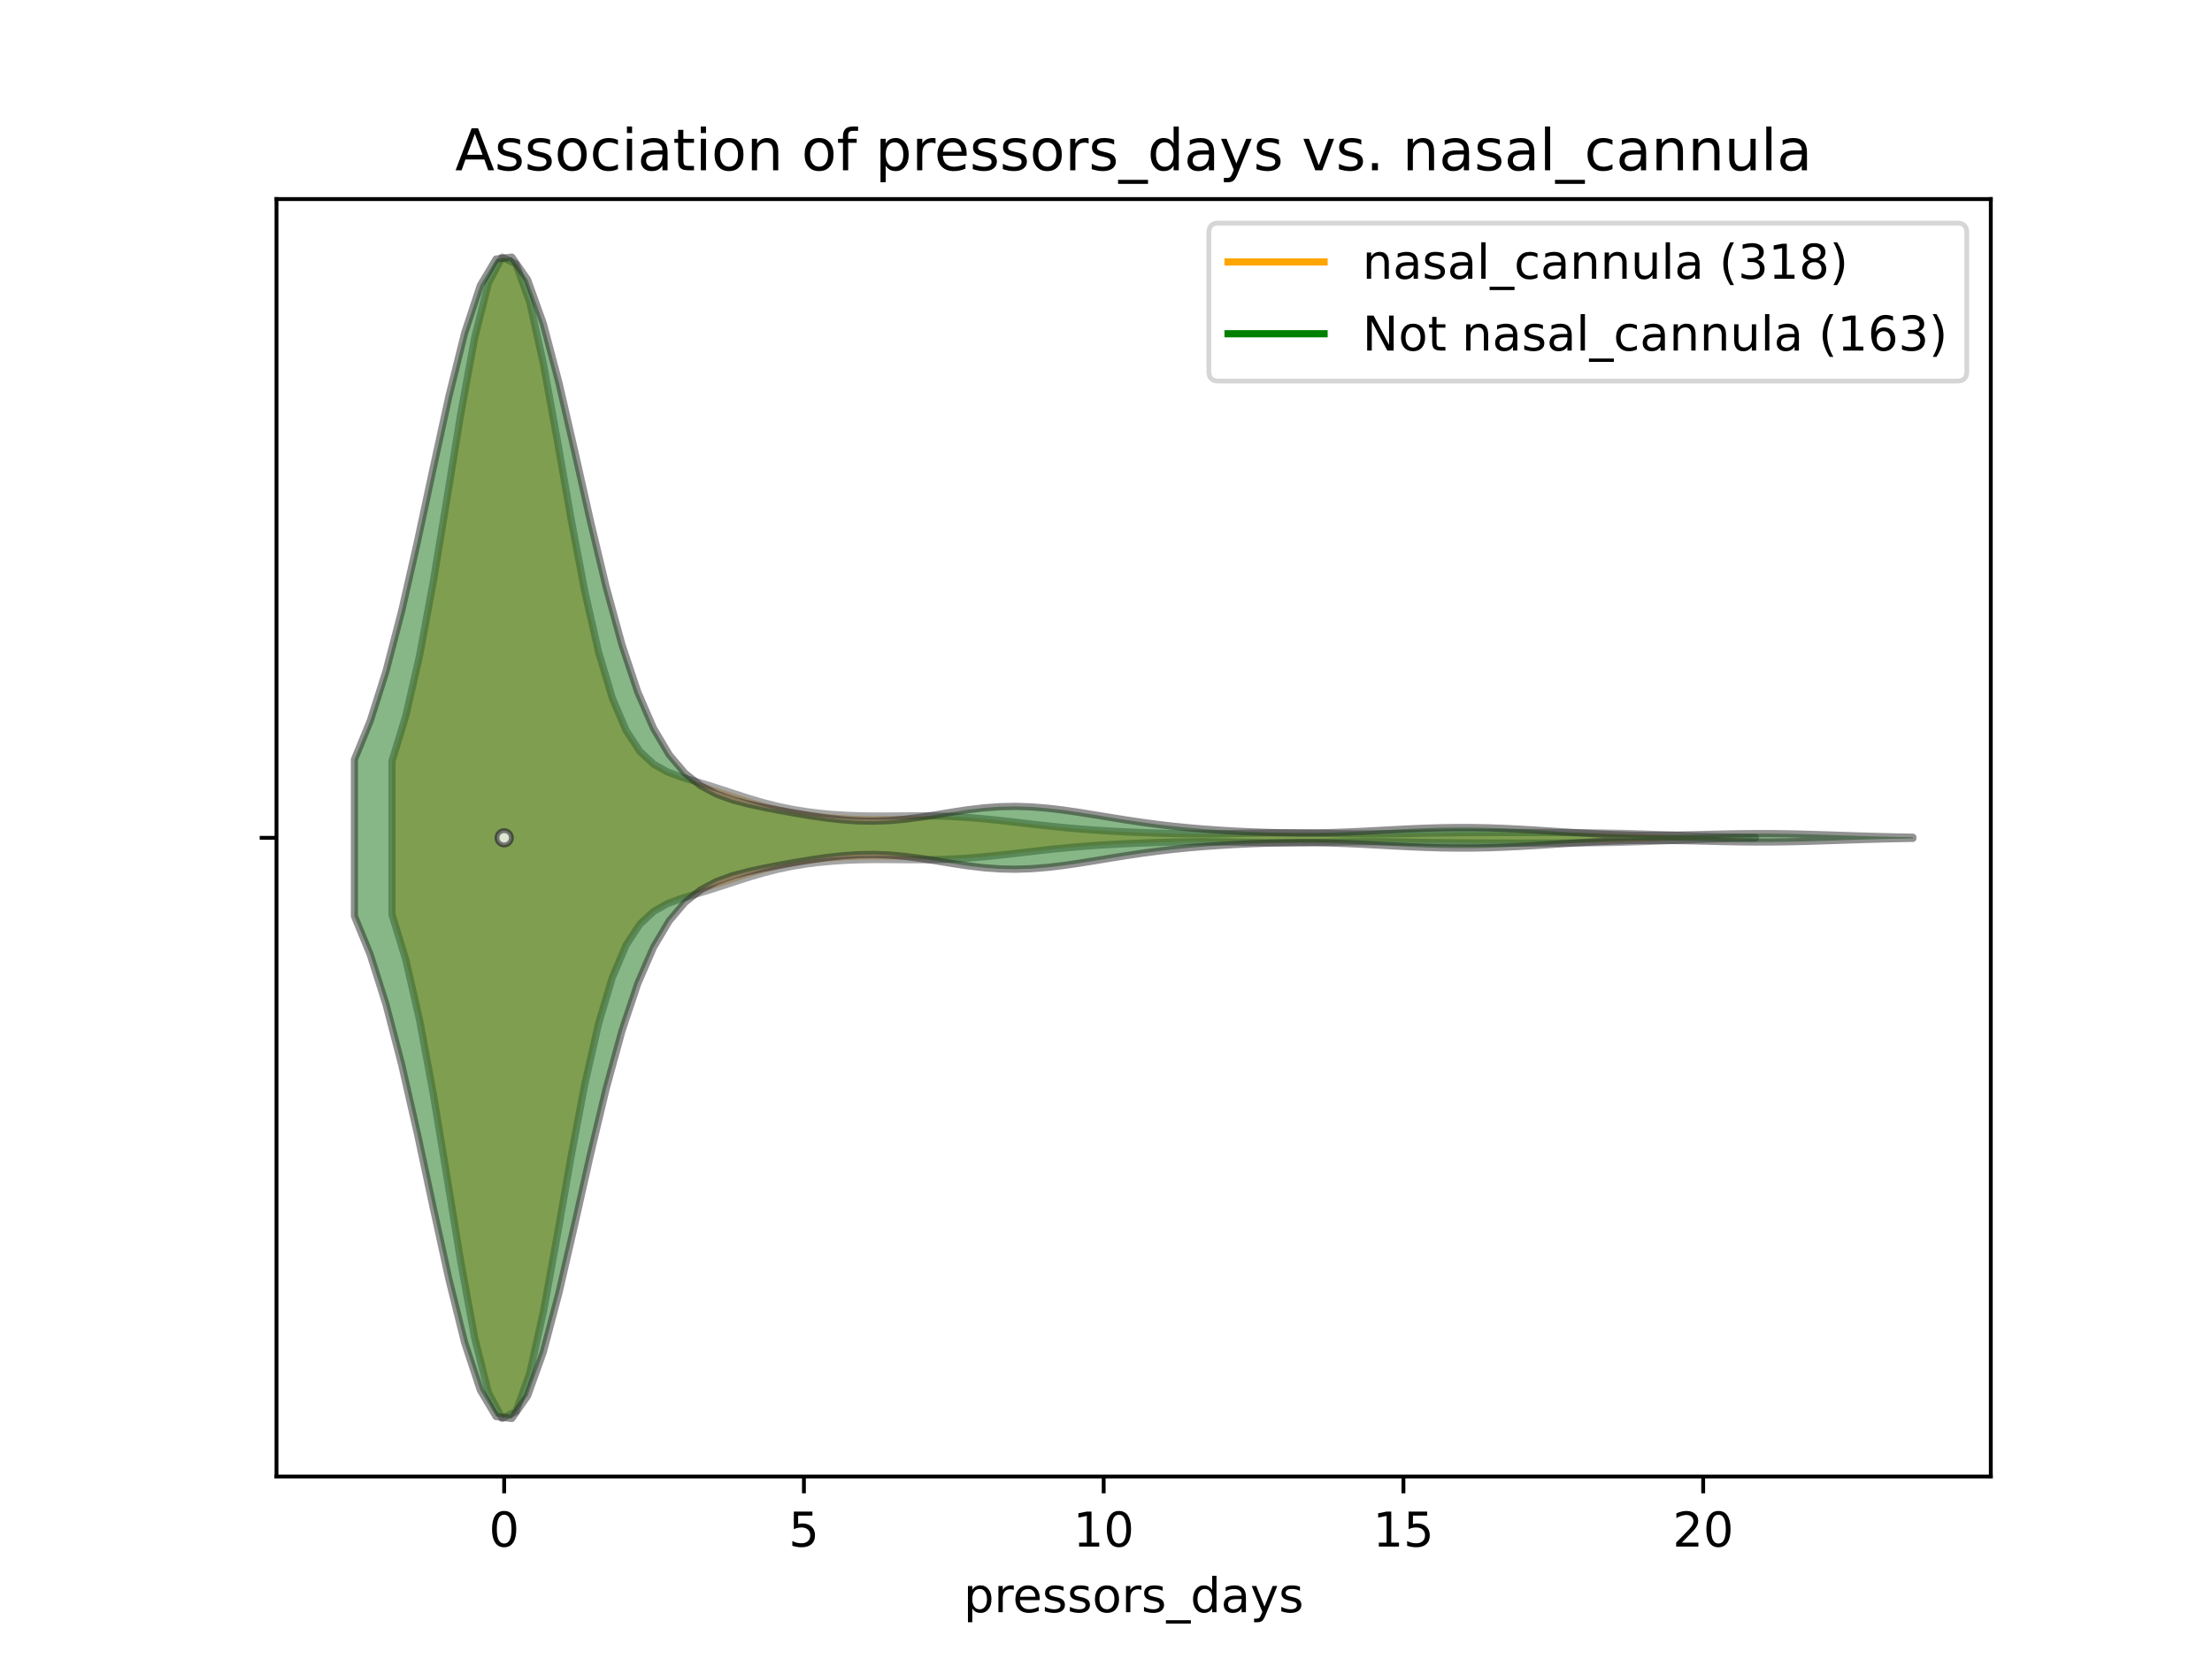 <?xml version="1.0" encoding="utf-8" standalone="no"?>
<!DOCTYPE svg PUBLIC "-//W3C//DTD SVG 1.1//EN"
  "http://www.w3.org/Graphics/SVG/1.1/DTD/svg11.dtd">
<!-- Created with matplotlib (https://matplotlib.org/) -->
<svg height="345.6pt" version="1.1" viewBox="0 0 460.8 345.6" width="460.8pt" xmlns="http://www.w3.org/2000/svg" xmlns:xlink="http://www.w3.org/1999/xlink">
 <defs>
  <style type="text/css">
*{stroke-linecap:butt;stroke-linejoin:round;}
  </style>
 </defs>
 <g id="figure_1">
  <g id="patch_1">
   <path d="M 0 345.6 
L 460.8 345.6 
L 460.8 0 
L 0 0 
z
" style="fill:#ffffff;"/>
  </g>
  <g id="axes_1">
   <g id="patch_2">
    <path d="M 57.6 307.584 
L 414.72 307.584 
L 414.72 41.472 
L 57.6 41.472 
z
" style="fill:#ffffff;"/>
   </g>
   <g id="PolyCollection_1">
    <defs>
     <path d="M 81.659 -155.079 
L 81.659 -187.065 
L 84.528 -196.453 
L 87.397 -209.006 
L 90.266 -224.471 
L 93.135 -241.877 
L 96.004 -259.524 
L 98.873 -275.201 
L 101.742 -286.632 
L 104.611 -292.032 
L 107.479 -290.585 
L 110.348 -282.67 
L 113.217 -269.746 
L 116.086 -253.946 
L 118.955 -237.534 
L 121.824 -222.406 
L 124.693 -209.789 
L 127.562 -200.173 
L 130.431 -193.437 
L 133.3 -189.069 
L 136.169 -186.403 
L 139.038 -184.793 
L 141.907 -183.725 
L 144.776 -182.85 
L 147.644 -181.985 
L 150.513 -181.069 
L 153.382 -180.124 
L 156.251 -179.202 
L 159.12 -178.36 
L 161.989 -177.633 
L 164.858 -177.035 
L 167.727 -176.561 
L 170.596 -176.198 
L 173.465 -175.933 
L 176.334 -175.752 
L 179.203 -175.646 
L 182.072 -175.603 
L 184.941 -175.605 
L 187.809 -175.628 
L 190.678 -175.647 
L 193.547 -175.636 
L 196.416 -175.575 
L 199.285 -175.452 
L 202.154 -175.266 
L 205.023 -175.021 
L 207.892 -174.73 
L 210.761 -174.409 
L 213.63 -174.076 
L 216.499 -173.745 
L 219.368 -173.433 
L 222.237 -173.148 
L 225.106 -172.897 
L 227.975 -172.68 
L 230.843 -172.497 
L 233.712 -172.344 
L 236.581 -172.214 
L 239.45 -172.105 
L 242.319 -172.015 
L 245.188 -171.947 
L 248.057 -171.905 
L 250.926 -171.894 
L 253.795 -171.913 
L 256.664 -171.957 
L 259.533 -172.015 
L 262.402 -172.07 
L 265.271 -172.107 
L 268.14 -172.115 
L 271.008 -172.091 
L 273.877 -172.042 
L 276.746 -171.982 
L 279.615 -171.928 
L 282.484 -171.893 
L 285.353 -171.884 
L 288.222 -171.9 
L 291.091 -171.936 
L 293.96 -171.983 
L 296.829 -172.032 
L 299.698 -172.075 
L 302.567 -172.111 
L 305.436 -172.136 
L 308.305 -172.154 
L 311.173 -172.164 
L 314.042 -172.17 
L 316.911 -172.172 
L 319.78 -172.17 
L 322.649 -172.166 
L 325.518 -172.156 
L 328.387 -172.139 
L 331.256 -172.111 
L 334.125 -172.07 
L 336.994 -172.013 
L 339.863 -171.938 
L 342.732 -171.846 
L 345.601 -171.741 
L 348.47 -171.628 
L 351.339 -171.515 
L 354.207 -171.409 
L 357.076 -171.317 
L 359.945 -171.241 
L 362.814 -171.182 
L 365.683 -171.14 
L 365.683 -171.004 
L 365.683 -171.004 
L 362.814 -170.962 
L 359.945 -170.903 
L 357.076 -170.827 
L 354.207 -170.735 
L 351.339 -170.629 
L 348.47 -170.516 
L 345.601 -170.403 
L 342.732 -170.298 
L 339.863 -170.206 
L 336.994 -170.131 
L 334.125 -170.074 
L 331.256 -170.033 
L 328.387 -170.005 
L 325.518 -169.988 
L 322.649 -169.978 
L 319.78 -169.974 
L 316.911 -169.972 
L 314.042 -169.974 
L 311.173 -169.98 
L 308.305 -169.99 
L 305.436 -170.008 
L 302.567 -170.033 
L 299.698 -170.069 
L 296.829 -170.112 
L 293.96 -170.161 
L 291.091 -170.208 
L 288.222 -170.244 
L 285.353 -170.26 
L 282.484 -170.251 
L 279.615 -170.216 
L 276.746 -170.162 
L 273.877 -170.102 
L 271.008 -170.053 
L 268.14 -170.029 
L 265.271 -170.037 
L 262.402 -170.074 
L 259.533 -170.129 
L 256.664 -170.187 
L 253.795 -170.231 
L 250.926 -170.25 
L 248.057 -170.239 
L 245.188 -170.197 
L 242.319 -170.129 
L 239.45 -170.039 
L 236.581 -169.93 
L 233.712 -169.8 
L 230.843 -169.647 
L 227.975 -169.464 
L 225.106 -169.247 
L 222.237 -168.996 
L 219.368 -168.711 
L 216.499 -168.399 
L 213.63 -168.068 
L 210.761 -167.735 
L 207.892 -167.414 
L 205.023 -167.123 
L 202.154 -166.878 
L 199.285 -166.692 
L 196.416 -166.569 
L 193.547 -166.508 
L 190.678 -166.497 
L 187.809 -166.516 
L 184.941 -166.539 
L 182.072 -166.541 
L 179.203 -166.498 
L 176.334 -166.392 
L 173.465 -166.211 
L 170.596 -165.946 
L 167.727 -165.583 
L 164.858 -165.109 
L 161.989 -164.511 
L 159.12 -163.784 
L 156.251 -162.942 
L 153.382 -162.02 
L 150.513 -161.075 
L 147.644 -160.159 
L 144.776 -159.294 
L 141.907 -158.419 
L 139.038 -157.351 
L 136.169 -155.741 
L 133.3 -153.075 
L 130.431 -148.707 
L 127.562 -141.971 
L 124.693 -132.355 
L 121.824 -119.738 
L 118.955 -104.61 
L 116.086 -88.198 
L 113.217 -72.398 
L 110.348 -59.474 
L 107.479 -51.559 
L 104.611 -50.112 
L 101.742 -55.512 
L 98.873 -66.943 
L 96.004 -82.62 
L 93.135 -100.267 
L 90.266 -117.673 
L 87.397 -133.138 
L 84.528 -145.691 
L 81.659 -155.079 
z
" id="mbd25c99414" style="stroke:#4c4c4c;stroke-opacity:0.5;stroke-width:1.5;"/>
    </defs>
    <g clip-path="url(#pd663edb5d8)">
     <use style="fill:#df9c20;fill-opacity:0.5;stroke:#4c4c4c;stroke-opacity:0.5;stroke-width:1.5;" x="0" xlink:href="#mbd25c99414" y="345.6"/>
    </g>
   </g>
   <g id="PolyCollection_2">
    <defs>
     <path d="M 73.833 -154.756 
L 73.833 -187.388 
L 77.112 -195.377 
L 80.391 -205.712 
L 83.671 -218.311 
L 86.95 -232.712 
L 90.229 -248.034 
L 93.509 -263.027 
L 96.788 -276.218 
L 100.067 -286.148 
L 103.347 -291.638 
L 106.626 -292.032 
L 109.905 -287.329 
L 113.185 -278.183 
L 116.464 -265.768 
L 119.743 -251.535 
L 123.023 -236.942 
L 126.302 -223.225 
L 129.581 -211.245 
L 132.861 -201.443 
L 136.14 -193.886 
L 139.42 -188.364 
L 142.699 -184.512 
L 145.978 -181.914 
L 149.258 -180.182 
L 152.537 -178.998 
L 155.816 -178.127 
L 159.096 -177.418 
L 162.375 -176.786 
L 165.654 -176.196 
L 168.934 -175.653 
L 172.213 -175.18 
L 175.492 -174.813 
L 178.772 -174.589 
L 182.051 -174.535 
L 185.33 -174.66 
L 188.61 -174.955 
L 191.889 -175.387 
L 195.168 -175.904 
L 198.448 -176.441 
L 201.727 -176.932 
L 205.006 -177.317 
L 208.286 -177.554 
L 211.565 -177.618 
L 214.844 -177.511 
L 218.124 -177.249 
L 221.403 -176.861 
L 224.682 -176.387 
L 227.962 -175.863 
L 231.241 -175.324 
L 234.52 -174.799 
L 237.8 -174.309 
L 241.079 -173.87 
L 244.358 -173.486 
L 247.638 -173.158 
L 250.917 -172.882 
L 254.196 -172.651 
L 257.476 -172.461 
L 260.755 -172.307 
L 264.034 -172.19 
L 267.314 -172.113 
L 270.593 -172.08 
L 273.872 -172.096 
L 277.152 -172.162 
L 280.431 -172.272 
L 283.71 -172.418 
L 286.99 -172.588 
L 290.269 -172.763 
L 293.548 -172.929 
L 296.828 -173.067 
L 300.107 -173.166 
L 303.386 -173.214 
L 306.666 -173.208 
L 309.945 -173.146 
L 313.224 -173.032 
L 316.504 -172.873 
L 319.783 -172.682 
L 323.062 -172.472 
L 326.342 -172.259 
L 329.621 -172.058 
L 332.9 -171.883 
L 336.18 -171.745 
L 339.459 -171.653 
L 342.739 -171.607 
L 346.018 -171.607 
L 349.297 -171.644 
L 352.577 -171.708 
L 355.856 -171.785 
L 359.135 -171.86 
L 362.415 -171.918 
L 365.694 -171.948 
L 368.973 -171.944 
L 372.253 -171.904 
L 375.532 -171.833 
L 378.811 -171.737 
L 382.091 -171.629 
L 385.37 -171.518 
L 388.649 -171.414 
L 391.929 -171.323 
L 395.208 -171.248 
L 398.487 -171.19 
L 398.487 -170.954 
L 398.487 -170.954 
L 395.208 -170.896 
L 391.929 -170.821 
L 388.649 -170.73 
L 385.37 -170.626 
L 382.091 -170.515 
L 378.811 -170.407 
L 375.532 -170.311 
L 372.253 -170.24 
L 368.973 -170.2 
L 365.694 -170.196 
L 362.415 -170.226 
L 359.135 -170.284 
L 355.856 -170.359 
L 352.577 -170.436 
L 349.297 -170.5 
L 346.018 -170.537 
L 342.739 -170.537 
L 339.459 -170.491 
L 336.18 -170.399 
L 332.9 -170.261 
L 329.621 -170.086 
L 326.342 -169.885 
L 323.062 -169.672 
L 319.783 -169.462 
L 316.504 -169.271 
L 313.224 -169.112 
L 309.945 -168.998 
L 306.666 -168.936 
L 303.386 -168.93 
L 300.107 -168.978 
L 296.828 -169.077 
L 293.548 -169.215 
L 290.269 -169.381 
L 286.99 -169.556 
L 283.71 -169.726 
L 280.431 -169.872 
L 277.152 -169.982 
L 273.872 -170.048 
L 270.593 -170.064 
L 267.314 -170.031 
L 264.034 -169.954 
L 260.755 -169.837 
L 257.476 -169.683 
L 254.196 -169.493 
L 250.917 -169.262 
L 247.638 -168.986 
L 244.358 -168.658 
L 241.079 -168.274 
L 237.8 -167.835 
L 234.52 -167.345 
L 231.241 -166.82 
L 227.962 -166.281 
L 224.682 -165.757 
L 221.403 -165.283 
L 218.124 -164.895 
L 214.844 -164.633 
L 211.565 -164.526 
L 208.286 -164.59 
L 205.006 -164.827 
L 201.727 -165.212 
L 198.448 -165.703 
L 195.168 -166.24 
L 191.889 -166.757 
L 188.61 -167.189 
L 185.33 -167.484 
L 182.051 -167.609 
L 178.772 -167.555 
L 175.492 -167.331 
L 172.213 -166.964 
L 168.934 -166.491 
L 165.654 -165.948 
L 162.375 -165.358 
L 159.096 -164.726 
L 155.816 -164.017 
L 152.537 -163.146 
L 149.258 -161.962 
L 145.978 -160.23 
L 142.699 -157.632 
L 139.42 -153.78 
L 136.14 -148.258 
L 132.861 -140.701 
L 129.581 -130.899 
L 126.302 -118.919 
L 123.023 -105.202 
L 119.743 -90.609 
L 116.464 -76.376 
L 113.185 -63.961 
L 109.905 -54.815 
L 106.626 -50.112 
L 103.347 -50.506 
L 100.067 -55.996 
L 96.788 -65.926 
L 93.509 -79.117 
L 90.229 -94.11 
L 86.95 -109.432 
L 83.671 -123.833 
L 80.391 -136.432 
L 77.112 -146.767 
L 73.833 -154.756 
z
" id="m1bb200a9f1" style="stroke:#262626;stroke-opacity:0.5;stroke-width:1.5;"/>
    </defs>
    <g clip-path="url(#pd663edb5d8)">
     <use style="fill:#107010;fill-opacity:0.5;stroke:#262626;stroke-opacity:0.5;stroke-width:1.5;" x="0" xlink:href="#m1bb200a9f1" y="345.6"/>
    </g>
   </g>
   <g id="matplotlib.axis_1">
    <g id="xtick_1">
     <g id="line2d_1">
      <defs>
       <path d="M 0 0 
L 0 3.5 
" id="m50ff55498a" style="stroke:#000000;stroke-width:0.8;"/>
      </defs>
      <g>
       <use style="stroke:#000000;stroke-width:0.8;" x="105.027" xlink:href="#m50ff55498a" y="307.584"/>
      </g>
     </g>
     <g id="text_1">
      <!-- 0 -->
      <defs>
       <path d="M 31.781 66.406 
Q 24.172 66.406 20.328 58.906 
Q 16.5 51.422 16.5 36.375 
Q 16.5 21.391 20.328 13.891 
Q 24.172 6.391 31.781 6.391 
Q 39.453 6.391 43.281 13.891 
Q 47.125 21.391 47.125 36.375 
Q 47.125 51.422 43.281 58.906 
Q 39.453 66.406 31.781 66.406 
z
M 31.781 74.219 
Q 44.047 74.219 50.516 64.516 
Q 56.984 54.828 56.984 36.375 
Q 56.984 17.969 50.516 8.266 
Q 44.047 -1.422 31.781 -1.422 
Q 19.531 -1.422 13.062 8.266 
Q 6.594 17.969 6.594 36.375 
Q 6.594 54.828 13.062 64.516 
Q 19.531 74.219 31.781 74.219 
z
" id="DejaVuSans-48"/>
      </defs>
      <g transform="translate(101.845 322.182)scale(0.1 -0.1)">
       <use xlink:href="#DejaVuSans-48"/>
      </g>
     </g>
    </g>
    <g id="xtick_2">
     <g id="line2d_2">
      <g>
       <use style="stroke:#000000;stroke-width:0.8;" x="167.471" xlink:href="#m50ff55498a" y="307.584"/>
      </g>
     </g>
     <g id="text_2">
      <!-- 5 -->
      <defs>
       <path d="M 10.797 72.906 
L 49.516 72.906 
L 49.516 64.594 
L 19.828 64.594 
L 19.828 46.734 
Q 21.969 47.469 24.109 47.828 
Q 26.266 48.188 28.422 48.188 
Q 40.625 48.188 47.75 41.5 
Q 54.891 34.812 54.891 23.391 
Q 54.891 11.625 47.562 5.094 
Q 40.234 -1.422 26.906 -1.422 
Q 22.312 -1.422 17.547 -0.641 
Q 12.797 0.141 7.719 1.703 
L 7.719 11.625 
Q 12.109 9.234 16.797 8.062 
Q 21.484 6.891 26.703 6.891 
Q 35.156 6.891 40.078 11.328 
Q 45.016 15.766 45.016 23.391 
Q 45.016 31 40.078 35.438 
Q 35.156 39.891 26.703 39.891 
Q 22.75 39.891 18.812 39.016 
Q 14.891 38.141 10.797 36.281 
z
" id="DejaVuSans-53"/>
      </defs>
      <g transform="translate(164.29 322.182)scale(0.1 -0.1)">
       <use xlink:href="#DejaVuSans-53"/>
      </g>
     </g>
    </g>
    <g id="xtick_3">
     <g id="line2d_3">
      <g>
       <use style="stroke:#000000;stroke-width:0.8;" x="229.916" xlink:href="#m50ff55498a" y="307.584"/>
      </g>
     </g>
     <g id="text_3">
      <!-- 10 -->
      <defs>
       <path d="M 12.406 8.297 
L 28.516 8.297 
L 28.516 63.922 
L 10.984 60.406 
L 10.984 69.391 
L 28.422 72.906 
L 38.281 72.906 
L 38.281 8.297 
L 54.391 8.297 
L 54.391 0 
L 12.406 0 
z
" id="DejaVuSans-49"/>
      </defs>
      <g transform="translate(223.553 322.182)scale(0.1 -0.1)">
       <use xlink:href="#DejaVuSans-49"/>
       <use x="63.623" xlink:href="#DejaVuSans-48"/>
      </g>
     </g>
    </g>
    <g id="xtick_4">
     <g id="line2d_4">
      <g>
       <use style="stroke:#000000;stroke-width:0.8;" x="292.36" xlink:href="#m50ff55498a" y="307.584"/>
      </g>
     </g>
     <g id="text_4">
      <!-- 15 -->
      <g transform="translate(285.997 322.182)scale(0.1 -0.1)">
       <use xlink:href="#DejaVuSans-49"/>
       <use x="63.623" xlink:href="#DejaVuSans-53"/>
      </g>
     </g>
    </g>
    <g id="xtick_5">
     <g id="line2d_5">
      <g>
       <use style="stroke:#000000;stroke-width:0.8;" x="354.804" xlink:href="#m50ff55498a" y="307.584"/>
      </g>
     </g>
     <g id="text_5">
      <!-- 20 -->
      <defs>
       <path d="M 19.188 8.297 
L 53.609 8.297 
L 53.609 0 
L 7.328 0 
L 7.328 8.297 
Q 12.938 14.109 22.625 23.891 
Q 32.328 33.688 34.812 36.531 
Q 39.547 41.844 41.422 45.531 
Q 43.312 49.219 43.312 52.781 
Q 43.312 58.594 39.234 62.25 
Q 35.156 65.922 28.609 65.922 
Q 23.969 65.922 18.812 64.312 
Q 13.672 62.703 7.812 59.422 
L 7.812 69.391 
Q 13.766 71.781 18.938 73 
Q 24.125 74.219 28.422 74.219 
Q 39.75 74.219 46.484 68.547 
Q 53.219 62.891 53.219 53.422 
Q 53.219 48.922 51.531 44.891 
Q 49.859 40.875 45.406 35.406 
Q 44.188 33.984 37.641 27.219 
Q 31.109 20.453 19.188 8.297 
z
" id="DejaVuSans-50"/>
      </defs>
      <g transform="translate(348.442 322.182)scale(0.1 -0.1)">
       <use xlink:href="#DejaVuSans-50"/>
       <use x="63.623" xlink:href="#DejaVuSans-48"/>
      </g>
     </g>
    </g>
    <g id="text_6">
     <!-- pressors_days -->
     <defs>
      <path d="M 18.109 8.203 
L 18.109 -20.797 
L 9.078 -20.797 
L 9.078 54.688 
L 18.109 54.688 
L 18.109 46.391 
Q 20.953 51.266 25.266 53.625 
Q 29.594 56 35.594 56 
Q 45.562 56 51.781 48.094 
Q 58.016 40.188 58.016 27.297 
Q 58.016 14.406 51.781 6.484 
Q 45.562 -1.422 35.594 -1.422 
Q 29.594 -1.422 25.266 0.953 
Q 20.953 3.328 18.109 8.203 
z
M 48.688 27.297 
Q 48.688 37.203 44.609 42.844 
Q 40.531 48.484 33.406 48.484 
Q 26.266 48.484 22.188 42.844 
Q 18.109 37.203 18.109 27.297 
Q 18.109 17.391 22.188 11.75 
Q 26.266 6.109 33.406 6.109 
Q 40.531 6.109 44.609 11.75 
Q 48.688 17.391 48.688 27.297 
z
" id="DejaVuSans-112"/>
      <path d="M 41.109 46.297 
Q 39.594 47.172 37.812 47.578 
Q 36.031 48 33.891 48 
Q 26.266 48 22.188 43.047 
Q 18.109 38.094 18.109 28.812 
L 18.109 0 
L 9.078 0 
L 9.078 54.688 
L 18.109 54.688 
L 18.109 46.188 
Q 20.953 51.172 25.484 53.578 
Q 30.031 56 36.531 56 
Q 37.453 56 38.578 55.875 
Q 39.703 55.766 41.062 55.516 
z
" id="DejaVuSans-114"/>
      <path d="M 56.203 29.594 
L 56.203 25.203 
L 14.891 25.203 
Q 15.484 15.922 20.484 11.062 
Q 25.484 6.203 34.422 6.203 
Q 39.594 6.203 44.453 7.469 
Q 49.312 8.734 54.109 11.281 
L 54.109 2.781 
Q 49.266 0.734 44.188 -0.344 
Q 39.109 -1.422 33.891 -1.422 
Q 20.797 -1.422 13.156 6.188 
Q 5.516 13.812 5.516 26.812 
Q 5.516 40.234 12.766 48.109 
Q 20.016 56 32.328 56 
Q 43.359 56 49.781 48.891 
Q 56.203 41.797 56.203 29.594 
z
M 47.219 32.234 
Q 47.125 39.594 43.094 43.984 
Q 39.062 48.391 32.422 48.391 
Q 24.906 48.391 20.391 44.141 
Q 15.875 39.891 15.188 32.172 
z
" id="DejaVuSans-101"/>
      <path d="M 44.281 53.078 
L 44.281 44.578 
Q 40.484 46.531 36.375 47.5 
Q 32.281 48.484 27.875 48.484 
Q 21.188 48.484 17.844 46.438 
Q 14.5 44.391 14.5 40.281 
Q 14.5 37.156 16.891 35.375 
Q 19.281 33.594 26.516 31.984 
L 29.594 31.297 
Q 39.156 29.25 43.188 25.516 
Q 47.219 21.781 47.219 15.094 
Q 47.219 7.469 41.188 3.016 
Q 35.156 -1.422 24.609 -1.422 
Q 20.219 -1.422 15.453 -0.562 
Q 10.688 0.297 5.422 2 
L 5.422 11.281 
Q 10.406 8.688 15.234 7.391 
Q 20.062 6.109 24.812 6.109 
Q 31.156 6.109 34.562 8.281 
Q 37.984 10.453 37.984 14.406 
Q 37.984 18.062 35.516 20.016 
Q 33.062 21.969 24.703 23.781 
L 21.578 24.516 
Q 13.234 26.266 9.516 29.906 
Q 5.812 33.547 5.812 39.891 
Q 5.812 47.609 11.281 51.797 
Q 16.75 56 26.812 56 
Q 31.781 56 36.172 55.266 
Q 40.578 54.547 44.281 53.078 
z
" id="DejaVuSans-115"/>
      <path d="M 30.609 48.391 
Q 23.391 48.391 19.188 42.75 
Q 14.984 37.109 14.984 27.297 
Q 14.984 17.484 19.156 11.844 
Q 23.344 6.203 30.609 6.203 
Q 37.797 6.203 41.984 11.859 
Q 46.188 17.531 46.188 27.297 
Q 46.188 37.016 41.984 42.703 
Q 37.797 48.391 30.609 48.391 
z
M 30.609 56 
Q 42.328 56 49.016 48.375 
Q 55.719 40.766 55.719 27.297 
Q 55.719 13.875 49.016 6.219 
Q 42.328 -1.422 30.609 -1.422 
Q 18.844 -1.422 12.172 6.219 
Q 5.516 13.875 5.516 27.297 
Q 5.516 40.766 12.172 48.375 
Q 18.844 56 30.609 56 
z
" id="DejaVuSans-111"/>
      <path d="M 50.984 -16.609 
L 50.984 -23.578 
L -0.984 -23.578 
L -0.984 -16.609 
z
" id="DejaVuSans-95"/>
      <path d="M 45.406 46.391 
L 45.406 75.984 
L 54.391 75.984 
L 54.391 0 
L 45.406 0 
L 45.406 8.203 
Q 42.578 3.328 38.25 0.953 
Q 33.938 -1.422 27.875 -1.422 
Q 17.969 -1.422 11.734 6.484 
Q 5.516 14.406 5.516 27.297 
Q 5.516 40.188 11.734 48.094 
Q 17.969 56 27.875 56 
Q 33.938 56 38.25 53.625 
Q 42.578 51.266 45.406 46.391 
z
M 14.797 27.297 
Q 14.797 17.391 18.875 11.75 
Q 22.953 6.109 30.078 6.109 
Q 37.203 6.109 41.297 11.75 
Q 45.406 17.391 45.406 27.297 
Q 45.406 37.203 41.297 42.844 
Q 37.203 48.484 30.078 48.484 
Q 22.953 48.484 18.875 42.844 
Q 14.797 37.203 14.797 27.297 
z
" id="DejaVuSans-100"/>
      <path d="M 34.281 27.484 
Q 23.391 27.484 19.188 25 
Q 14.984 22.516 14.984 16.5 
Q 14.984 11.719 18.141 8.906 
Q 21.297 6.109 26.703 6.109 
Q 34.188 6.109 38.703 11.406 
Q 43.219 16.703 43.219 25.484 
L 43.219 27.484 
z
M 52.203 31.203 
L 52.203 0 
L 43.219 0 
L 43.219 8.297 
Q 40.141 3.328 35.547 0.953 
Q 30.953 -1.422 24.312 -1.422 
Q 15.922 -1.422 10.953 3.297 
Q 6 8.016 6 15.922 
Q 6 25.141 12.172 29.828 
Q 18.359 34.516 30.609 34.516 
L 43.219 34.516 
L 43.219 35.406 
Q 43.219 41.609 39.141 45 
Q 35.062 48.391 27.688 48.391 
Q 23 48.391 18.547 47.266 
Q 14.109 46.141 10.016 43.891 
L 10.016 52.203 
Q 14.938 54.109 19.578 55.047 
Q 24.219 56 28.609 56 
Q 40.484 56 46.344 49.844 
Q 52.203 43.703 52.203 31.203 
z
" id="DejaVuSans-97"/>
      <path d="M 32.172 -5.078 
Q 28.375 -14.844 24.75 -17.812 
Q 21.141 -20.797 15.094 -20.797 
L 7.906 -20.797 
L 7.906 -13.281 
L 13.188 -13.281 
Q 16.891 -13.281 18.938 -11.516 
Q 21 -9.766 23.484 -3.219 
L 25.094 0.875 
L 2.984 54.688 
L 12.5 54.688 
L 29.594 11.922 
L 46.688 54.688 
L 56.203 54.688 
z
" id="DejaVuSans-121"/>
     </defs>
     <g transform="translate(200.735 335.861)scale(0.1 -0.1)">
      <use xlink:href="#DejaVuSans-112"/>
      <use x="63.477" xlink:href="#DejaVuSans-114"/>
      <use x="102.34" xlink:href="#DejaVuSans-101"/>
      <use x="163.863" xlink:href="#DejaVuSans-115"/>
      <use x="215.963" xlink:href="#DejaVuSans-115"/>
      <use x="268.062" xlink:href="#DejaVuSans-111"/>
      <use x="329.244" xlink:href="#DejaVuSans-114"/>
      <use x="370.357" xlink:href="#DejaVuSans-115"/>
      <use x="422.457" xlink:href="#DejaVuSans-95"/>
      <use x="472.457" xlink:href="#DejaVuSans-100"/>
      <use x="535.934" xlink:href="#DejaVuSans-97"/>
      <use x="597.213" xlink:href="#DejaVuSans-121"/>
      <use x="656.393" xlink:href="#DejaVuSans-115"/>
     </g>
    </g>
   </g>
   <g id="matplotlib.axis_2">
    <g id="ytick_1">
     <g id="line2d_6">
      <defs>
       <path d="M 0 0 
L -3.5 0 
" id="mea5d366d91" style="stroke:#000000;stroke-width:0.8;"/>
      </defs>
      <g>
       <use style="stroke:#000000;stroke-width:0.8;" x="57.6" xlink:href="#mea5d366d91" y="174.528"/>
      </g>
     </g>
    </g>
   </g>
   <g id="line2d_7">
    <path clip-path="url(#pd663edb5d8)" d="M 105.027 174.528 
L 105.027 174.528 
" style="fill:none;stroke:#ffa500;stroke-linecap:square;stroke-width:1.5;"/>
   </g>
   <g id="line2d_8">
    <path clip-path="url(#pd663edb5d8)" d="M 105.027 174.528 
L 105.027 174.528 
" style="fill:none;stroke:#4c4c4c;stroke-linecap:square;stroke-width:4.5;"/>
   </g>
   <g id="line2d_9">
    <path clip-path="url(#pd663edb5d8)" d="M 105.027 174.528 
L 105.027 174.528 
" style="fill:none;stroke:#008000;stroke-linecap:square;stroke-width:1.5;"/>
   </g>
   <g id="line2d_10">
    <path clip-path="url(#pd663edb5d8)" d="M 105.027 174.528 
L 105.027 174.528 
" style="fill:none;stroke:#262626;stroke-linecap:square;stroke-width:4.5;"/>
   </g>
   <g id="patch_3">
    <path d="M 57.6 307.584 
L 57.6 41.472 
" style="fill:none;stroke:#000000;stroke-linecap:square;stroke-linejoin:miter;stroke-width:0.8;"/>
   </g>
   <g id="patch_4">
    <path d="M 414.72 307.584 
L 414.72 41.472 
" style="fill:none;stroke:#000000;stroke-linecap:square;stroke-linejoin:miter;stroke-width:0.8;"/>
   </g>
   <g id="patch_5">
    <path d="M 57.6 307.584 
L 414.72 307.584 
" style="fill:none;stroke:#000000;stroke-linecap:square;stroke-linejoin:miter;stroke-width:0.8;"/>
   </g>
   <g id="patch_6">
    <path d="M 57.6 41.472 
L 414.72 41.472 
" style="fill:none;stroke:#000000;stroke-linecap:square;stroke-linejoin:miter;stroke-width:0.8;"/>
   </g>
   <g id="PathCollection_1">
    <defs>
     <path d="M 0 1.5 
C 0.398 1.5 0.779 1.342 1.061 1.061 
C 1.342 0.779 1.5 0.398 1.5 0 
C 1.5 -0.398 1.342 -0.779 1.061 -1.061 
C 0.779 -1.342 0.398 -1.5 0 -1.5 
C -0.398 -1.5 -0.779 -1.342 -1.061 -1.061 
C -1.342 -0.779 -1.5 -0.398 -1.5 0 
C -1.5 0.398 -1.342 0.779 -1.061 1.061 
C -0.779 1.342 -0.398 1.5 0 1.5 
z
" id="md6701f1bb5" style="stroke:#4c4c4c;stroke-opacity:0.5;"/>
    </defs>
    <g clip-path="url(#pd663edb5d8)">
     <use style="fill:#ffffff;fill-opacity:0.5;stroke:#4c4c4c;stroke-opacity:0.5;" x="105.027" xlink:href="#md6701f1bb5" y="174.528"/>
    </g>
   </g>
   <g id="PathCollection_2">
    <defs>
     <path d="M 0 1.5 
C 0.398 1.5 0.779 1.342 1.061 1.061 
C 1.342 0.779 1.5 0.398 1.5 0 
C 1.5 -0.398 1.342 -0.779 1.061 -1.061 
C 0.779 -1.342 0.398 -1.5 0 -1.5 
C -0.398 -1.5 -0.779 -1.342 -1.061 -1.061 
C -1.342 -0.779 -1.5 -0.398 -1.5 0 
C -1.5 0.398 -1.342 0.779 -1.061 1.061 
C -0.779 1.342 -0.398 1.5 0 1.5 
z
" id="m6d8d800079" style="stroke:#262626;stroke-opacity:0.5;"/>
    </defs>
    <g clip-path="url(#pd663edb5d8)">
     <use style="fill:#ffffff;fill-opacity:0.5;stroke:#262626;stroke-opacity:0.5;" x="105.027" xlink:href="#m6d8d800079" y="174.528"/>
    </g>
   </g>
   <g id="text_7">
    <!-- Association of pressors_days vs. nasal_cannula -->
    <defs>
     <path d="M 34.188 63.188 
L 20.797 26.906 
L 47.609 26.906 
z
M 28.609 72.906 
L 39.797 72.906 
L 67.578 0 
L 57.328 0 
L 50.688 18.703 
L 17.828 18.703 
L 11.188 0 
L 0.781 0 
z
" id="DejaVuSans-65"/>
     <path d="M 48.781 52.594 
L 48.781 44.188 
Q 44.969 46.297 41.141 47.344 
Q 37.312 48.391 33.406 48.391 
Q 24.656 48.391 19.812 42.844 
Q 14.984 37.312 14.984 27.297 
Q 14.984 17.281 19.812 11.734 
Q 24.656 6.203 33.406 6.203 
Q 37.312 6.203 41.141 7.25 
Q 44.969 8.297 48.781 10.406 
L 48.781 2.094 
Q 45.016 0.344 40.984 -0.531 
Q 36.969 -1.422 32.422 -1.422 
Q 20.062 -1.422 12.781 6.344 
Q 5.516 14.109 5.516 27.297 
Q 5.516 40.672 12.859 48.328 
Q 20.219 56 33.016 56 
Q 37.156 56 41.109 55.141 
Q 45.062 54.297 48.781 52.594 
z
" id="DejaVuSans-99"/>
     <path d="M 9.422 54.688 
L 18.406 54.688 
L 18.406 0 
L 9.422 0 
z
M 9.422 75.984 
L 18.406 75.984 
L 18.406 64.594 
L 9.422 64.594 
z
" id="DejaVuSans-105"/>
     <path d="M 18.312 70.219 
L 18.312 54.688 
L 36.812 54.688 
L 36.812 47.703 
L 18.312 47.703 
L 18.312 18.016 
Q 18.312 11.328 20.141 9.422 
Q 21.969 7.516 27.594 7.516 
L 36.812 7.516 
L 36.812 0 
L 27.594 0 
Q 17.188 0 13.234 3.875 
Q 9.281 7.766 9.281 18.016 
L 9.281 47.703 
L 2.688 47.703 
L 2.688 54.688 
L 9.281 54.688 
L 9.281 70.219 
z
" id="DejaVuSans-116"/>
     <path d="M 54.891 33.016 
L 54.891 0 
L 45.906 0 
L 45.906 32.719 
Q 45.906 40.484 42.875 44.328 
Q 39.844 48.188 33.797 48.188 
Q 26.516 48.188 22.312 43.547 
Q 18.109 38.922 18.109 30.906 
L 18.109 0 
L 9.078 0 
L 9.078 54.688 
L 18.109 54.688 
L 18.109 46.188 
Q 21.344 51.125 25.703 53.562 
Q 30.078 56 35.797 56 
Q 45.219 56 50.047 50.172 
Q 54.891 44.344 54.891 33.016 
z
" id="DejaVuSans-110"/>
     <path id="DejaVuSans-32"/>
     <path d="M 37.109 75.984 
L 37.109 68.5 
L 28.516 68.5 
Q 23.688 68.5 21.797 66.547 
Q 19.922 64.594 19.922 59.516 
L 19.922 54.688 
L 34.719 54.688 
L 34.719 47.703 
L 19.922 47.703 
L 19.922 0 
L 10.891 0 
L 10.891 47.703 
L 2.297 47.703 
L 2.297 54.688 
L 10.891 54.688 
L 10.891 58.5 
Q 10.891 67.625 15.141 71.797 
Q 19.391 75.984 28.609 75.984 
z
" id="DejaVuSans-102"/>
     <path d="M 2.984 54.688 
L 12.5 54.688 
L 29.594 8.797 
L 46.688 54.688 
L 56.203 54.688 
L 35.688 0 
L 23.484 0 
z
" id="DejaVuSans-118"/>
     <path d="M 10.688 12.406 
L 21 12.406 
L 21 0 
L 10.688 0 
z
" id="DejaVuSans-46"/>
     <path d="M 9.422 75.984 
L 18.406 75.984 
L 18.406 0 
L 9.422 0 
z
" id="DejaVuSans-108"/>
     <path d="M 8.5 21.578 
L 8.5 54.688 
L 17.484 54.688 
L 17.484 21.922 
Q 17.484 14.156 20.5 10.266 
Q 23.531 6.391 29.594 6.391 
Q 36.859 6.391 41.078 11.031 
Q 45.312 15.672 45.312 23.688 
L 45.312 54.688 
L 54.297 54.688 
L 54.297 0 
L 45.312 0 
L 45.312 8.406 
Q 42.047 3.422 37.719 1 
Q 33.406 -1.422 27.688 -1.422 
Q 18.266 -1.422 13.375 4.438 
Q 8.5 10.297 8.5 21.578 
z
M 31.109 56 
z
" id="DejaVuSans-117"/>
    </defs>
    <g transform="translate(94.817 35.472)scale(0.12 -0.12)">
     <use xlink:href="#DejaVuSans-65"/>
     <use x="68.408" xlink:href="#DejaVuSans-115"/>
     <use x="120.508" xlink:href="#DejaVuSans-115"/>
     <use x="172.607" xlink:href="#DejaVuSans-111"/>
     <use x="233.789" xlink:href="#DejaVuSans-99"/>
     <use x="288.77" xlink:href="#DejaVuSans-105"/>
     <use x="316.553" xlink:href="#DejaVuSans-97"/>
     <use x="377.832" xlink:href="#DejaVuSans-116"/>
     <use x="417.041" xlink:href="#DejaVuSans-105"/>
     <use x="444.824" xlink:href="#DejaVuSans-111"/>
     <use x="506.006" xlink:href="#DejaVuSans-110"/>
     <use x="569.385" xlink:href="#DejaVuSans-32"/>
     <use x="601.172" xlink:href="#DejaVuSans-111"/>
     <use x="662.354" xlink:href="#DejaVuSans-102"/>
     <use x="697.559" xlink:href="#DejaVuSans-32"/>
     <use x="729.346" xlink:href="#DejaVuSans-112"/>
     <use x="792.822" xlink:href="#DejaVuSans-114"/>
     <use x="831.686" xlink:href="#DejaVuSans-101"/>
     <use x="893.209" xlink:href="#DejaVuSans-115"/>
     <use x="945.309" xlink:href="#DejaVuSans-115"/>
     <use x="997.408" xlink:href="#DejaVuSans-111"/>
     <use x="1058.59" xlink:href="#DejaVuSans-114"/>
     <use x="1099.703" xlink:href="#DejaVuSans-115"/>
     <use x="1151.803" xlink:href="#DejaVuSans-95"/>
     <use x="1201.803" xlink:href="#DejaVuSans-100"/>
     <use x="1265.279" xlink:href="#DejaVuSans-97"/>
     <use x="1326.559" xlink:href="#DejaVuSans-121"/>
     <use x="1385.738" xlink:href="#DejaVuSans-115"/>
     <use x="1437.838" xlink:href="#DejaVuSans-32"/>
     <use x="1469.625" xlink:href="#DejaVuSans-118"/>
     <use x="1528.805" xlink:href="#DejaVuSans-115"/>
     <use x="1580.904" xlink:href="#DejaVuSans-46"/>
     <use x="1612.691" xlink:href="#DejaVuSans-32"/>
     <use x="1644.479" xlink:href="#DejaVuSans-110"/>
     <use x="1707.857" xlink:href="#DejaVuSans-97"/>
     <use x="1769.137" xlink:href="#DejaVuSans-115"/>
     <use x="1821.236" xlink:href="#DejaVuSans-97"/>
     <use x="1882.516" xlink:href="#DejaVuSans-108"/>
     <use x="1910.299" xlink:href="#DejaVuSans-95"/>
     <use x="1960.299" xlink:href="#DejaVuSans-99"/>
     <use x="2015.279" xlink:href="#DejaVuSans-97"/>
     <use x="2076.559" xlink:href="#DejaVuSans-110"/>
     <use x="2139.938" xlink:href="#DejaVuSans-110"/>
     <use x="2203.316" xlink:href="#DejaVuSans-117"/>
     <use x="2266.695" xlink:href="#DejaVuSans-108"/>
     <use x="2294.479" xlink:href="#DejaVuSans-97"/>
    </g>
   </g>
   <g id="legend_1">
    <g id="patch_7">
     <path d="M 253.826 79.385 
L 407.72 79.385 
Q 409.72 79.385 409.72 77.385 
L 409.72 48.472 
Q 409.72 46.472 407.72 46.472 
L 253.826 46.472 
Q 251.826 46.472 251.826 48.472 
L 251.826 77.385 
Q 251.826 79.385 253.826 79.385 
z
" style="fill:#ffffff;opacity:0.8;stroke:#cccccc;stroke-linejoin:miter;"/>
    </g>
    <g id="line2d_11">
     <path d="M 255.826 54.57 
L 275.826 54.57 
" style="fill:none;stroke:#ffa500;stroke-linecap:square;stroke-width:1.5;"/>
    </g>
    <g id="line2d_12"/>
    <g id="text_8">
     <!-- nasal_cannula (318) -->
     <defs>
      <path d="M 31 75.875 
Q 24.469 64.656 21.281 53.656 
Q 18.109 42.672 18.109 31.391 
Q 18.109 20.125 21.312 9.062 
Q 24.516 -2 31 -13.188 
L 23.188 -13.188 
Q 15.875 -1.703 12.234 9.375 
Q 8.594 20.453 8.594 31.391 
Q 8.594 42.281 12.203 53.312 
Q 15.828 64.359 23.188 75.875 
z
" id="DejaVuSans-40"/>
      <path d="M 40.578 39.312 
Q 47.656 37.797 51.625 33 
Q 55.609 28.219 55.609 21.188 
Q 55.609 10.406 48.188 4.484 
Q 40.766 -1.422 27.094 -1.422 
Q 22.516 -1.422 17.656 -0.516 
Q 12.797 0.391 7.625 2.203 
L 7.625 11.719 
Q 11.719 9.328 16.594 8.109 
Q 21.484 6.891 26.812 6.891 
Q 36.078 6.891 40.938 10.547 
Q 45.797 14.203 45.797 21.188 
Q 45.797 27.641 41.281 31.266 
Q 36.766 34.906 28.719 34.906 
L 20.219 34.906 
L 20.219 43.016 
L 29.109 43.016 
Q 36.375 43.016 40.234 45.922 
Q 44.094 48.828 44.094 54.297 
Q 44.094 59.906 40.109 62.906 
Q 36.141 65.922 28.719 65.922 
Q 24.656 65.922 20.016 65.031 
Q 15.375 64.156 9.812 62.312 
L 9.812 71.094 
Q 15.438 72.656 20.344 73.438 
Q 25.25 74.219 29.594 74.219 
Q 40.828 74.219 47.359 69.109 
Q 53.906 64.016 53.906 55.328 
Q 53.906 49.266 50.438 45.094 
Q 46.969 40.922 40.578 39.312 
z
" id="DejaVuSans-51"/>
      <path d="M 31.781 34.625 
Q 24.75 34.625 20.719 30.859 
Q 16.703 27.094 16.703 20.516 
Q 16.703 13.922 20.719 10.156 
Q 24.75 6.391 31.781 6.391 
Q 38.812 6.391 42.859 10.172 
Q 46.922 13.969 46.922 20.516 
Q 46.922 27.094 42.891 30.859 
Q 38.875 34.625 31.781 34.625 
z
M 21.922 38.812 
Q 15.578 40.375 12.031 44.719 
Q 8.5 49.078 8.5 55.328 
Q 8.5 64.062 14.719 69.141 
Q 20.953 74.219 31.781 74.219 
Q 42.672 74.219 48.875 69.141 
Q 55.078 64.062 55.078 55.328 
Q 55.078 49.078 51.531 44.719 
Q 48 40.375 41.703 38.812 
Q 48.828 37.156 52.797 32.312 
Q 56.781 27.484 56.781 20.516 
Q 56.781 9.906 50.312 4.234 
Q 43.844 -1.422 31.781 -1.422 
Q 19.734 -1.422 13.25 4.234 
Q 6.781 9.906 6.781 20.516 
Q 6.781 27.484 10.781 32.312 
Q 14.797 37.156 21.922 38.812 
z
M 18.312 54.391 
Q 18.312 48.734 21.844 45.562 
Q 25.391 42.391 31.781 42.391 
Q 38.141 42.391 41.719 45.562 
Q 45.312 48.734 45.312 54.391 
Q 45.312 60.062 41.719 63.234 
Q 38.141 66.406 31.781 66.406 
Q 25.391 66.406 21.844 63.234 
Q 18.312 60.062 18.312 54.391 
z
" id="DejaVuSans-56"/>
      <path d="M 8.016 75.875 
L 15.828 75.875 
Q 23.141 64.359 26.781 53.312 
Q 30.422 42.281 30.422 31.391 
Q 30.422 20.453 26.781 9.375 
Q 23.141 -1.703 15.828 -13.188 
L 8.016 -13.188 
Q 14.5 -2 17.703 9.062 
Q 20.906 20.125 20.906 31.391 
Q 20.906 42.672 17.703 53.656 
Q 14.5 64.656 8.016 75.875 
z
" id="DejaVuSans-41"/>
     </defs>
     <g transform="translate(283.826 58.07)scale(0.1 -0.1)">
      <use xlink:href="#DejaVuSans-110"/>
      <use x="63.379" xlink:href="#DejaVuSans-97"/>
      <use x="124.658" xlink:href="#DejaVuSans-115"/>
      <use x="176.758" xlink:href="#DejaVuSans-97"/>
      <use x="238.037" xlink:href="#DejaVuSans-108"/>
      <use x="265.82" xlink:href="#DejaVuSans-95"/>
      <use x="315.82" xlink:href="#DejaVuSans-99"/>
      <use x="370.801" xlink:href="#DejaVuSans-97"/>
      <use x="432.08" xlink:href="#DejaVuSans-110"/>
      <use x="495.459" xlink:href="#DejaVuSans-110"/>
      <use x="558.838" xlink:href="#DejaVuSans-117"/>
      <use x="622.217" xlink:href="#DejaVuSans-108"/>
      <use x="650" xlink:href="#DejaVuSans-97"/>
      <use x="711.279" xlink:href="#DejaVuSans-32"/>
      <use x="743.066" xlink:href="#DejaVuSans-40"/>
      <use x="782.08" xlink:href="#DejaVuSans-51"/>
      <use x="845.703" xlink:href="#DejaVuSans-49"/>
      <use x="909.326" xlink:href="#DejaVuSans-56"/>
      <use x="972.949" xlink:href="#DejaVuSans-41"/>
     </g>
    </g>
    <g id="line2d_13">
     <path d="M 255.826 69.527 
L 275.826 69.527 
" style="fill:none;stroke:#008000;stroke-linecap:square;stroke-width:1.5;"/>
    </g>
    <g id="line2d_14"/>
    <g id="text_9">
     <!-- Not nasal_cannula (163) -->
     <defs>
      <path d="M 9.812 72.906 
L 23.094 72.906 
L 55.422 11.922 
L 55.422 72.906 
L 64.984 72.906 
L 64.984 0 
L 51.703 0 
L 19.391 60.984 
L 19.391 0 
L 9.812 0 
z
" id="DejaVuSans-78"/>
      <path d="M 33.016 40.375 
Q 26.375 40.375 22.484 35.828 
Q 18.609 31.297 18.609 23.391 
Q 18.609 15.531 22.484 10.953 
Q 26.375 6.391 33.016 6.391 
Q 39.656 6.391 43.531 10.953 
Q 47.406 15.531 47.406 23.391 
Q 47.406 31.297 43.531 35.828 
Q 39.656 40.375 33.016 40.375 
z
M 52.594 71.297 
L 52.594 62.312 
Q 48.875 64.062 45.094 64.984 
Q 41.312 65.922 37.594 65.922 
Q 27.828 65.922 22.672 59.328 
Q 17.531 52.734 16.797 39.406 
Q 19.672 43.656 24.016 45.922 
Q 28.375 48.188 33.594 48.188 
Q 44.578 48.188 50.953 41.516 
Q 57.328 34.859 57.328 23.391 
Q 57.328 12.156 50.688 5.359 
Q 44.047 -1.422 33.016 -1.422 
Q 20.359 -1.422 13.672 8.266 
Q 6.984 17.969 6.984 36.375 
Q 6.984 53.656 15.188 63.938 
Q 23.391 74.219 37.203 74.219 
Q 40.922 74.219 44.703 73.484 
Q 48.484 72.75 52.594 71.297 
z
" id="DejaVuSans-54"/>
     </defs>
     <g transform="translate(283.826 73.027)scale(0.1 -0.1)">
      <use xlink:href="#DejaVuSans-78"/>
      <use x="74.805" xlink:href="#DejaVuSans-111"/>
      <use x="135.986" xlink:href="#DejaVuSans-116"/>
      <use x="175.195" xlink:href="#DejaVuSans-32"/>
      <use x="206.982" xlink:href="#DejaVuSans-110"/>
      <use x="270.361" xlink:href="#DejaVuSans-97"/>
      <use x="331.641" xlink:href="#DejaVuSans-115"/>
      <use x="383.74" xlink:href="#DejaVuSans-97"/>
      <use x="445.02" xlink:href="#DejaVuSans-108"/>
      <use x="472.803" xlink:href="#DejaVuSans-95"/>
      <use x="522.803" xlink:href="#DejaVuSans-99"/>
      <use x="577.783" xlink:href="#DejaVuSans-97"/>
      <use x="639.062" xlink:href="#DejaVuSans-110"/>
      <use x="702.441" xlink:href="#DejaVuSans-110"/>
      <use x="765.82" xlink:href="#DejaVuSans-117"/>
      <use x="829.199" xlink:href="#DejaVuSans-108"/>
      <use x="856.982" xlink:href="#DejaVuSans-97"/>
      <use x="918.262" xlink:href="#DejaVuSans-32"/>
      <use x="950.049" xlink:href="#DejaVuSans-40"/>
      <use x="989.062" xlink:href="#DejaVuSans-49"/>
      <use x="1052.686" xlink:href="#DejaVuSans-54"/>
      <use x="1116.309" xlink:href="#DejaVuSans-51"/>
      <use x="1179.932" xlink:href="#DejaVuSans-41"/>
     </g>
    </g>
   </g>
  </g>
 </g>
 <defs>
  <clipPath id="pd663edb5d8">
   <rect height="266.112" width="357.12" x="57.6" y="41.472"/>
  </clipPath>
 </defs>
</svg>

